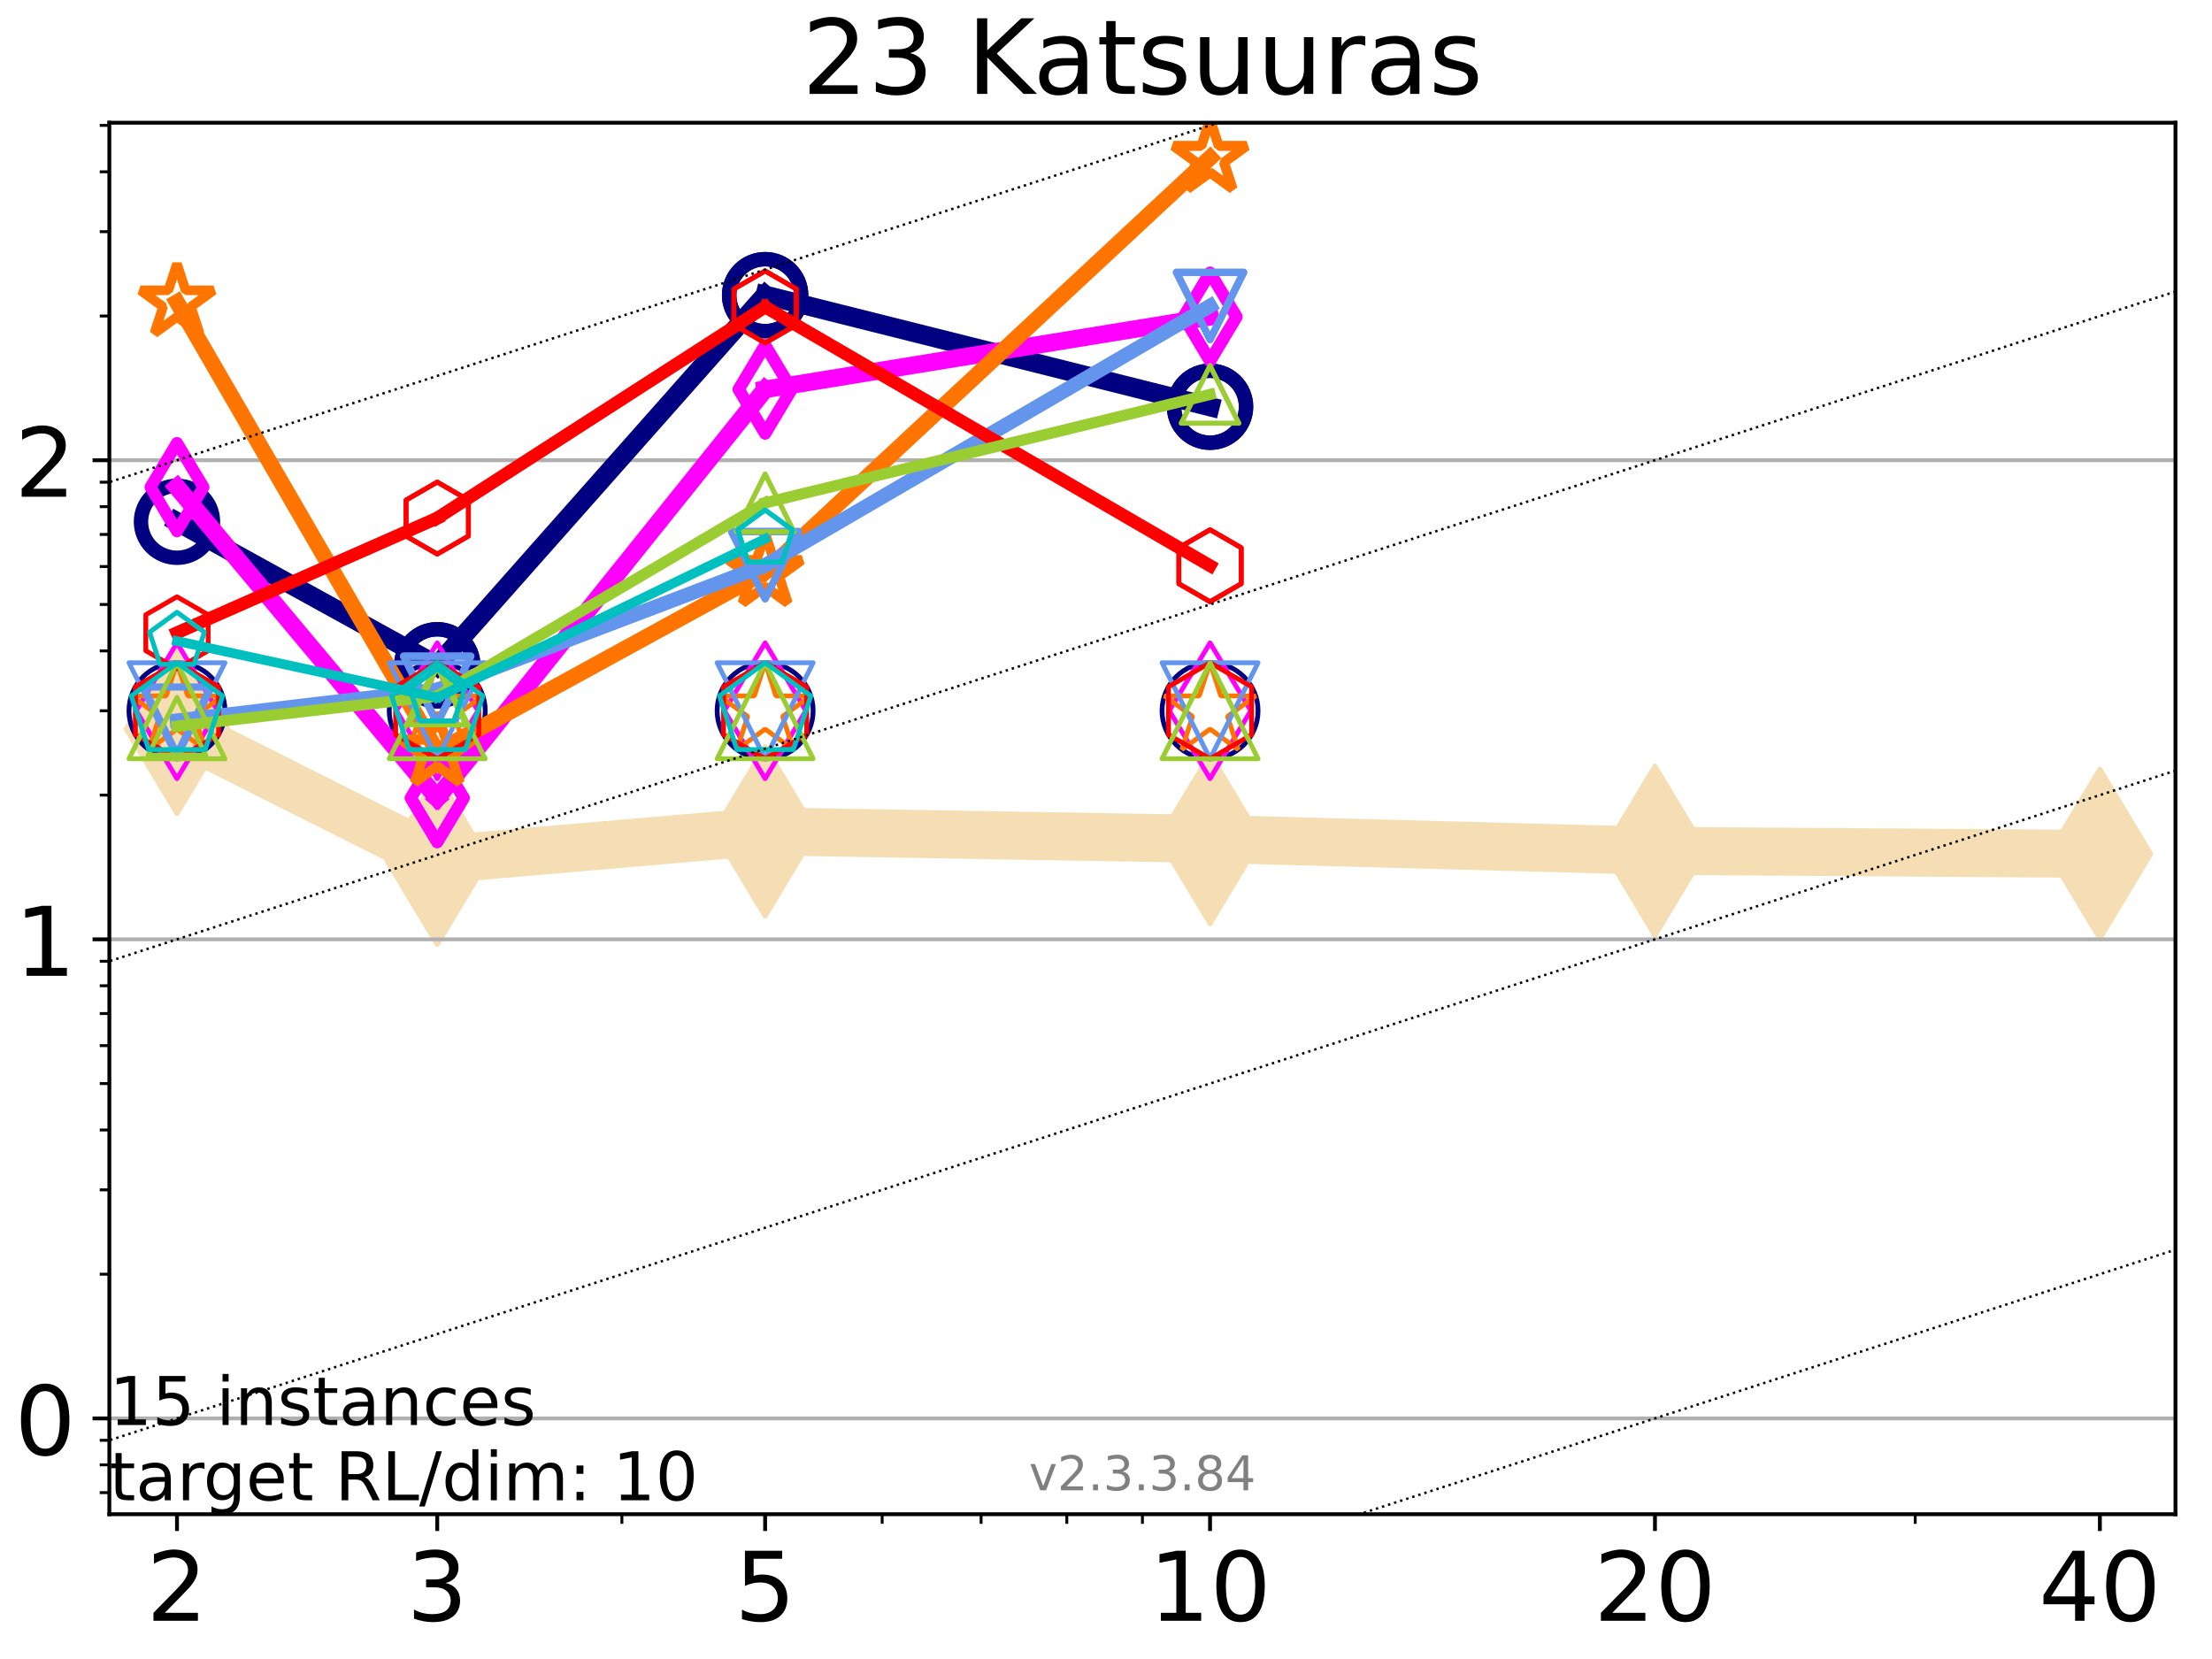<?xml version="1.0" encoding="utf-8" standalone="no"?>
<!DOCTYPE svg PUBLIC "-//W3C//DTD SVG 1.1//EN"
  "http://www.w3.org/Graphics/SVG/1.1/DTD/svg11.dtd">
<!-- Created with matplotlib (https://matplotlib.org/) -->
<svg height="345.6pt" version="1.1" viewBox="0 0 460.8 345.6" width="460.8pt" xmlns="http://www.w3.org/2000/svg" xmlns:xlink="http://www.w3.org/1999/xlink">
 <defs>
  <style type="text/css">*{stroke-linecap:butt;stroke-linejoin:round;}</style>
 </defs>
 <g id="figure_1">
  <g id="patch_1">
   <path d="M 0 345.6 
L 460.8 345.6 
L 460.8 0 
L 0 0 
z
" style="fill:#ffffff;"/>
  </g>
  <g id="axes_1">
   <g id="patch_2">
    <path d="M 22.78 315.44 
L 453.192 315.44 
L 453.192 25.56 
L 22.78 25.56 
z
" style="fill:#ffffff;"/>
   </g>
   <g id="line2d_1">
    <path clip-path="url(#pedaafee27c)" d="M 36.868 151.834 
L 91.085 179.079 
L 159.39 173.193 
L 252.074 174.77 
L 344.758 177.247 
L 437.443 177.889 
" style="fill:none;stroke:#f5deb3;stroke-linecap:square;stroke-width:10;"/>
    <defs>
     <path d="M -0 17.678 
L 10.607 0 
L 0 -17.678 
L -10.607 -0 
z
" id="m8cc9ca033f" style="stroke:#f5deb3;stroke-linejoin:miter;"/>
    </defs>
    <g clip-path="url(#pedaafee27c)">
     <use style="fill:#f5deb3;stroke:#f5deb3;stroke-linejoin:miter;" x="36.868" xlink:href="#m8cc9ca033f" y="151.834"/>
     <use style="fill:#f5deb3;stroke:#f5deb3;stroke-linejoin:miter;" x="91.085" xlink:href="#m8cc9ca033f" y="179.079"/>
     <use style="fill:#f5deb3;stroke:#f5deb3;stroke-linejoin:miter;" x="159.39" xlink:href="#m8cc9ca033f" y="173.193"/>
     <use style="fill:#f5deb3;stroke:#f5deb3;stroke-linejoin:miter;" x="252.074" xlink:href="#m8cc9ca033f" y="174.77"/>
     <use style="fill:#f5deb3;stroke:#f5deb3;stroke-linejoin:miter;" x="344.758" xlink:href="#m8cc9ca033f" y="177.247"/>
     <use style="fill:#f5deb3;stroke:#f5deb3;stroke-linejoin:miter;" x="437.443" xlink:href="#m8cc9ca033f" y="177.889"/>
    </g>
   </g>
   <g id="matplotlib.axis_1">
    <g id="xtick_1">
     <g id="line2d_2">
      <defs>
       <path d="M 0 0 
L 0 3.5 
" id="mff34b27267" style="stroke:#000000;stroke-width:0.8;"/>
      </defs>
      <g>
       <use style="stroke:#000000;stroke-width:0.8;" x="36.868" xlink:href="#mff34b27267" y="315.44"/>
      </g>
     </g>
     <g id="text_1">
      <!-- 2 -->
      <g transform="translate(30.506 337.637)scale(0.2 -0.2)">
       <defs>
        <path d="M 19.188 8.297 
L 53.609 8.297 
L 53.609 0 
L 7.328 0 
L 7.328 8.297 
Q 12.938 14.109 22.625 23.891 
Q 32.328 33.688 34.812 36.531 
Q 39.547 41.844 41.422 45.531 
Q 43.312 49.219 43.312 52.781 
Q 43.312 58.594 39.234 62.25 
Q 35.156 65.922 28.609 65.922 
Q 23.969 65.922 18.812 64.312 
Q 13.672 62.703 7.812 59.422 
L 7.812 69.391 
Q 13.766 71.781 18.938 73 
Q 24.125 74.219 28.422 74.219 
Q 39.75 74.219 46.484 68.547 
Q 53.219 62.891 53.219 53.422 
Q 53.219 48.922 51.531 44.891 
Q 49.859 40.875 45.406 35.406 
Q 44.188 33.984 37.641 27.219 
Q 31.109 20.453 19.188 8.297 
z
" id="DejaVuSans-50"/>
       </defs>
       <use xlink:href="#DejaVuSans-50"/>
      </g>
     </g>
    </g>
    <g id="xtick_2">
     <g id="line2d_3">
      <g>
       <use style="stroke:#000000;stroke-width:0.8;" x="91.085" xlink:href="#mff34b27267" y="315.44"/>
      </g>
     </g>
     <g id="text_2">
      <!-- 3 -->
      <g transform="translate(84.723 337.637)scale(0.2 -0.2)">
       <defs>
        <path d="M 40.578 39.312 
Q 47.656 37.797 51.625 33 
Q 55.609 28.219 55.609 21.188 
Q 55.609 10.406 48.188 4.484 
Q 40.766 -1.422 27.094 -1.422 
Q 22.516 -1.422 17.656 -0.516 
Q 12.797 0.391 7.625 2.203 
L 7.625 11.719 
Q 11.719 9.328 16.594 8.109 
Q 21.484 6.891 26.812 6.891 
Q 36.078 6.891 40.938 10.547 
Q 45.797 14.203 45.797 21.188 
Q 45.797 27.641 41.281 31.266 
Q 36.766 34.906 28.719 34.906 
L 20.219 34.906 
L 20.219 43.016 
L 29.109 43.016 
Q 36.375 43.016 40.234 45.922 
Q 44.094 48.828 44.094 54.297 
Q 44.094 59.906 40.109 62.906 
Q 36.141 65.922 28.719 65.922 
Q 24.656 65.922 20.016 65.031 
Q 15.375 64.156 9.812 62.312 
L 9.812 71.094 
Q 15.438 72.656 20.344 73.438 
Q 25.25 74.219 29.594 74.219 
Q 40.828 74.219 47.359 69.109 
Q 53.906 64.016 53.906 55.328 
Q 53.906 49.266 50.438 45.094 
Q 46.969 40.922 40.578 39.312 
z
" id="DejaVuSans-51"/>
       </defs>
       <use xlink:href="#DejaVuSans-51"/>
      </g>
     </g>
    </g>
    <g id="xtick_3">
     <g id="line2d_4">
      <g>
       <use style="stroke:#000000;stroke-width:0.8;" x="159.39" xlink:href="#mff34b27267" y="315.44"/>
      </g>
     </g>
     <g id="text_3">
      <!-- 5 -->
      <g transform="translate(153.028 337.637)scale(0.2 -0.2)">
       <defs>
        <path d="M 10.797 72.906 
L 49.516 72.906 
L 49.516 64.594 
L 19.828 64.594 
L 19.828 46.734 
Q 21.969 47.469 24.109 47.828 
Q 26.266 48.188 28.422 48.188 
Q 40.625 48.188 47.75 41.5 
Q 54.891 34.812 54.891 23.391 
Q 54.891 11.625 47.562 5.094 
Q 40.234 -1.422 26.906 -1.422 
Q 22.312 -1.422 17.547 -0.641 
Q 12.797 0.141 7.719 1.703 
L 7.719 11.625 
Q 12.109 9.234 16.797 8.062 
Q 21.484 6.891 26.703 6.891 
Q 35.156 6.891 40.078 11.328 
Q 45.016 15.766 45.016 23.391 
Q 45.016 31 40.078 35.438 
Q 35.156 39.891 26.703 39.891 
Q 22.75 39.891 18.812 39.016 
Q 14.891 38.141 10.797 36.281 
z
" id="DejaVuSans-53"/>
       </defs>
       <use xlink:href="#DejaVuSans-53"/>
      </g>
     </g>
    </g>
    <g id="xtick_4">
     <g id="line2d_5">
      <g>
       <use style="stroke:#000000;stroke-width:0.8;" x="252.074" xlink:href="#mff34b27267" y="315.44"/>
      </g>
     </g>
     <g id="text_4">
      <!-- 10 -->
      <g transform="translate(239.349 337.637)scale(0.2 -0.2)">
       <defs>
        <path d="M 12.406 8.297 
L 28.516 8.297 
L 28.516 63.922 
L 10.984 60.406 
L 10.984 69.391 
L 28.422 72.906 
L 38.281 72.906 
L 38.281 8.297 
L 54.391 8.297 
L 54.391 0 
L 12.406 0 
z
" id="DejaVuSans-49"/>
        <path d="M 31.781 66.406 
Q 24.172 66.406 20.328 58.906 
Q 16.5 51.422 16.5 36.375 
Q 16.5 21.391 20.328 13.891 
Q 24.172 6.391 31.781 6.391 
Q 39.453 6.391 43.281 13.891 
Q 47.125 21.391 47.125 36.375 
Q 47.125 51.422 43.281 58.906 
Q 39.453 66.406 31.781 66.406 
z
M 31.781 74.219 
Q 44.047 74.219 50.516 64.516 
Q 56.984 54.828 56.984 36.375 
Q 56.984 17.969 50.516 8.266 
Q 44.047 -1.422 31.781 -1.422 
Q 19.531 -1.422 13.062 8.266 
Q 6.594 17.969 6.594 36.375 
Q 6.594 54.828 13.062 64.516 
Q 19.531 74.219 31.781 74.219 
z
" id="DejaVuSans-48"/>
       </defs>
       <use xlink:href="#DejaVuSans-49"/>
       <use x="63.623" xlink:href="#DejaVuSans-48"/>
      </g>
     </g>
    </g>
    <g id="xtick_5">
     <g id="line2d_6">
      <g>
       <use style="stroke:#000000;stroke-width:0.8;" x="344.758" xlink:href="#mff34b27267" y="315.44"/>
      </g>
     </g>
     <g id="text_5">
      <!-- 20 -->
      <g transform="translate(332.033 337.637)scale(0.2 -0.2)">
       <use xlink:href="#DejaVuSans-50"/>
       <use x="63.623" xlink:href="#DejaVuSans-48"/>
      </g>
     </g>
    </g>
    <g id="xtick_6">
     <g id="line2d_7">
      <g>
       <use style="stroke:#000000;stroke-width:0.8;" x="437.443" xlink:href="#mff34b27267" y="315.44"/>
      </g>
     </g>
     <g id="text_6">
      <!-- 40 -->
      <g transform="translate(424.718 337.637)scale(0.2 -0.2)">
       <defs>
        <path d="M 37.797 64.312 
L 12.891 25.391 
L 37.797 25.391 
z
M 35.203 72.906 
L 47.609 72.906 
L 47.609 25.391 
L 58.016 25.391 
L 58.016 17.188 
L 47.609 17.188 
L 47.609 0 
L 37.797 0 
L 37.797 17.188 
L 4.891 17.188 
L 4.891 26.703 
z
" id="DejaVuSans-52"/>
       </defs>
       <use xlink:href="#DejaVuSans-52"/>
       <use x="63.623" xlink:href="#DejaVuSans-48"/>
      </g>
     </g>
    </g>
    <g id="xtick_7">
     <g id="line2d_8">
      <defs>
       <path d="M 0 0 
L 0 2 
" id="m152aab1a5e" style="stroke:#000000;stroke-width:0.6;"/>
      </defs>
      <g>
       <use style="stroke:#000000;stroke-width:0.6;" x="129.552" xlink:href="#m152aab1a5e" y="315.44"/>
      </g>
     </g>
    </g>
    <g id="xtick_8">
     <g id="line2d_9">
      <g>
       <use style="stroke:#000000;stroke-width:0.6;" x="183.769" xlink:href="#m152aab1a5e" y="315.44"/>
      </g>
     </g>
    </g>
    <g id="xtick_9">
     <g id="line2d_10">
      <g>
       <use style="stroke:#000000;stroke-width:0.6;" x="204.381" xlink:href="#m152aab1a5e" y="315.44"/>
      </g>
     </g>
    </g>
    <g id="xtick_10">
     <g id="line2d_11">
      <g>
       <use style="stroke:#000000;stroke-width:0.6;" x="222.237" xlink:href="#m152aab1a5e" y="315.44"/>
      </g>
     </g>
    </g>
    <g id="xtick_11">
     <g id="line2d_12">
      <g>
       <use style="stroke:#000000;stroke-width:0.6;" x="237.986" xlink:href="#m152aab1a5e" y="315.44"/>
      </g>
     </g>
    </g>
    <g id="xtick_12">
     <g id="line2d_13">
      <g>
       <use style="stroke:#000000;stroke-width:0.6;" x="398.975" xlink:href="#m152aab1a5e" y="315.44"/>
      </g>
     </g>
    </g>
   </g>
   <g id="matplotlib.axis_2">
    <g id="ytick_1">
     <g id="line2d_14">
      <path clip-path="url(#pedaafee27c)" d="M 22.78 295.48 
L 453.192 295.48 
" style="fill:none;stroke:#b0b0b0;stroke-linecap:square;stroke-width:0.8;"/>
     </g>
     <g id="line2d_15">
      <defs>
       <path d="M 0 0 
L -3.5 0 
" id="m11731eae67" style="stroke:#000000;stroke-width:0.8;"/>
      </defs>
      <g>
       <use style="stroke:#000000;stroke-width:0.8;" x="22.78" xlink:href="#m11731eae67" y="295.48"/>
      </g>
     </g>
     <g id="text_7">
      <!-- 0 -->
      <g transform="translate(3.055 303.078)scale(0.2 -0.2)">
       <use xlink:href="#DejaVuSans-48"/>
      </g>
     </g>
    </g>
    <g id="ytick_2">
     <g id="line2d_16">
      <path clip-path="url(#pedaafee27c)" d="M 22.78 195.679 
L 453.192 195.679 
" style="fill:none;stroke:#b0b0b0;stroke-linecap:square;stroke-width:0.8;"/>
     </g>
     <g id="line2d_17">
      <g>
       <use style="stroke:#000000;stroke-width:0.8;" x="22.78" xlink:href="#m11731eae67" y="195.679"/>
      </g>
     </g>
     <g id="text_8">
      <!-- 1 -->
      <g transform="translate(3.055 203.278)scale(0.2 -0.2)">
       <use xlink:href="#DejaVuSans-49"/>
      </g>
     </g>
    </g>
    <g id="ytick_3">
     <g id="line2d_18">
      <path clip-path="url(#pedaafee27c)" d="M 22.78 95.879 
L 453.192 95.879 
" style="fill:none;stroke:#b0b0b0;stroke-linecap:square;stroke-width:0.8;"/>
     </g>
     <g id="line2d_19">
      <g>
       <use style="stroke:#000000;stroke-width:0.8;" x="22.78" xlink:href="#m11731eae67" y="95.879"/>
      </g>
     </g>
     <g id="text_9">
      <!-- 2 -->
      <g transform="translate(3.055 103.477)scale(0.2 -0.2)">
       <use xlink:href="#DejaVuSans-50"/>
      </g>
     </g>
    </g>
    <g id="ytick_4">
     <g id="line2d_20">
      <defs>
       <path d="M 0 0 
L -2 0 
" id="m9e5a1b569a" style="stroke:#000000;stroke-width:0.6;"/>
      </defs>
      <g>
       <use style="stroke:#000000;stroke-width:0.6;" x="22.78" xlink:href="#m9e5a1b569a" y="310.939"/>
      </g>
     </g>
    </g>
    <g id="ytick_5">
     <g id="line2d_21">
      <g>
       <use style="stroke:#000000;stroke-width:0.6;" x="22.78" xlink:href="#m9e5a1b569a" y="305.152"/>
      </g>
     </g>
    </g>
    <g id="ytick_6">
     <g id="line2d_22">
      <g>
       <use style="stroke:#000000;stroke-width:0.6;" x="22.78" xlink:href="#m9e5a1b569a" y="300.047"/>
      </g>
     </g>
    </g>
    <g id="ytick_7">
     <g id="line2d_23">
      <g>
       <use style="stroke:#000000;stroke-width:0.6;" x="22.78" xlink:href="#m9e5a1b569a" y="265.437"/>
      </g>
     </g>
    </g>
    <g id="ytick_8">
     <g id="line2d_24">
      <g>
       <use style="stroke:#000000;stroke-width:0.6;" x="22.78" xlink:href="#m9e5a1b569a" y="247.863"/>
      </g>
     </g>
    </g>
    <g id="ytick_9">
     <g id="line2d_25">
      <g>
       <use style="stroke:#000000;stroke-width:0.6;" x="22.78" xlink:href="#m9e5a1b569a" y="235.394"/>
      </g>
     </g>
    </g>
    <g id="ytick_10">
     <g id="line2d_26">
      <g>
       <use style="stroke:#000000;stroke-width:0.6;" x="22.78" xlink:href="#m9e5a1b569a" y="225.722"/>
      </g>
     </g>
    </g>
    <g id="ytick_11">
     <g id="line2d_27">
      <g>
       <use style="stroke:#000000;stroke-width:0.6;" x="22.78" xlink:href="#m9e5a1b569a" y="217.82"/>
      </g>
     </g>
    </g>
    <g id="ytick_12">
     <g id="line2d_28">
      <g>
       <use style="stroke:#000000;stroke-width:0.6;" x="22.78" xlink:href="#m9e5a1b569a" y="211.139"/>
      </g>
     </g>
    </g>
    <g id="ytick_13">
     <g id="line2d_29">
      <g>
       <use style="stroke:#000000;stroke-width:0.6;" x="22.78" xlink:href="#m9e5a1b569a" y="205.351"/>
      </g>
     </g>
    </g>
    <g id="ytick_14">
     <g id="line2d_30">
      <g>
       <use style="stroke:#000000;stroke-width:0.6;" x="22.78" xlink:href="#m9e5a1b569a" y="200.246"/>
      </g>
     </g>
    </g>
    <g id="ytick_15">
     <g id="line2d_31">
      <g>
       <use style="stroke:#000000;stroke-width:0.6;" x="22.78" xlink:href="#m9e5a1b569a" y="165.636"/>
      </g>
     </g>
    </g>
    <g id="ytick_16">
     <g id="line2d_32">
      <g>
       <use style="stroke:#000000;stroke-width:0.6;" x="22.78" xlink:href="#m9e5a1b569a" y="148.062"/>
      </g>
     </g>
    </g>
    <g id="ytick_17">
     <g id="line2d_33">
      <g>
       <use style="stroke:#000000;stroke-width:0.6;" x="22.78" xlink:href="#m9e5a1b569a" y="135.593"/>
      </g>
     </g>
    </g>
    <g id="ytick_18">
     <g id="line2d_34">
      <g>
       <use style="stroke:#000000;stroke-width:0.6;" x="22.78" xlink:href="#m9e5a1b569a" y="125.922"/>
      </g>
     </g>
    </g>
    <g id="ytick_19">
     <g id="line2d_35">
      <g>
       <use style="stroke:#000000;stroke-width:0.6;" x="22.78" xlink:href="#m9e5a1b569a" y="118.019"/>
      </g>
     </g>
    </g>
    <g id="ytick_20">
     <g id="line2d_36">
      <g>
       <use style="stroke:#000000;stroke-width:0.6;" x="22.78" xlink:href="#m9e5a1b569a" y="111.338"/>
      </g>
     </g>
    </g>
    <g id="ytick_21">
     <g id="line2d_37">
      <g>
       <use style="stroke:#000000;stroke-width:0.6;" x="22.78" xlink:href="#m9e5a1b569a" y="105.55"/>
      </g>
     </g>
    </g>
    <g id="ytick_22">
     <g id="line2d_38">
      <g>
       <use style="stroke:#000000;stroke-width:0.6;" x="22.78" xlink:href="#m9e5a1b569a" y="100.445"/>
      </g>
     </g>
    </g>
    <g id="ytick_23">
     <g id="line2d_39">
      <g>
       <use style="stroke:#000000;stroke-width:0.6;" x="22.78" xlink:href="#m9e5a1b569a" y="65.836"/>
      </g>
     </g>
    </g>
    <g id="ytick_24">
     <g id="line2d_40">
      <g>
       <use style="stroke:#000000;stroke-width:0.6;" x="22.78" xlink:href="#m9e5a1b569a" y="48.262"/>
      </g>
     </g>
    </g>
    <g id="ytick_25">
     <g id="line2d_41">
      <g>
       <use style="stroke:#000000;stroke-width:0.6;" x="22.78" xlink:href="#m9e5a1b569a" y="35.793"/>
      </g>
     </g>
    </g>
    <g id="ytick_26">
     <g id="line2d_42">
      <g>
       <use style="stroke:#000000;stroke-width:0.6;" x="22.78" xlink:href="#m9e5a1b569a" y="26.121"/>
      </g>
     </g>
    </g>
   </g>
   <g id="line2d_43">
    <path clip-path="url(#pedaafee27c)" d="M 36.868 108.696 
L 91.085 138.584 
" style="fill:none;stroke:#000080;stroke-linecap:square;stroke-width:4;"/>
    <defs>
     <path d="M 0 7.5 
C 1.989 7.5 3.897 6.71 5.303 5.303 
C 6.71 3.897 7.5 1.989 7.5 0 
C 7.5 -1.989 6.71 -3.897 5.303 -5.303 
C 3.897 -6.71 1.989 -7.5 0 -7.5 
C -1.989 -7.5 -3.897 -6.71 -5.303 -5.303 
C -6.71 -3.897 -7.5 -1.989 -7.5 0 
C -7.5 1.989 -6.71 3.897 -5.303 5.303 
C -3.897 6.71 -1.989 7.5 0 7.5 
z
" id="m09b353a750" style="stroke:#000080;stroke-width:3;"/>
    </defs>
    <g clip-path="url(#pedaafee27c)">
     <use style="fill-opacity:0;stroke:#000080;stroke-width:3;" x="36.868" xlink:href="#m09b353a750" y="108.696"/>
     <use style="fill-opacity:0;stroke:#000080;stroke-width:3;" x="91.085" xlink:href="#m09b353a750" y="138.584"/>
    </g>
   </g>
   <g id="line2d_44">
    <path clip-path="url(#pedaafee27c)" d="M 91.085 138.584 
L 159.39 61.489 
" style="fill:none;stroke:#000080;stroke-linecap:square;stroke-width:4;"/>
    <g clip-path="url(#pedaafee27c)">
     <use style="fill-opacity:0;stroke:#000080;stroke-width:3;" x="91.085" xlink:href="#m09b353a750" y="138.584"/>
     <use style="fill-opacity:0;stroke:#000080;stroke-width:3;" x="159.39" xlink:href="#m09b353a750" y="61.489"/>
    </g>
   </g>
   <g id="line2d_45">
    <path clip-path="url(#pedaafee27c)" d="M 159.39 61.489 
L 252.074 84.73 
" style="fill:none;stroke:#000080;stroke-linecap:square;stroke-width:4;"/>
    <g clip-path="url(#pedaafee27c)">
     <use style="fill-opacity:0;stroke:#000080;stroke-width:3;" x="159.39" xlink:href="#m09b353a750" y="61.489"/>
     <use style="fill-opacity:0;stroke:#000080;stroke-width:3;" x="252.074" xlink:href="#m09b353a750" y="84.73"/>
    </g>
   </g>
   <g id="line2d_46">
    <path clip-path="url(#pedaafee27c)" d="M 252.074 84.73 
" style="fill:none;stroke:#000080;stroke-linecap:square;stroke-width:4;"/>
    <g clip-path="url(#pedaafee27c)">
     <use style="fill-opacity:0;stroke:#000080;stroke-width:3;" x="252.074" xlink:href="#m09b353a750" y="84.73"/>
    </g>
   </g>
   <g id="line2d_47"/>
   <g id="line2d_48">
    <defs>
     <path d="M 0 10 
C 2.652 10 5.196 8.946 7.071 7.071 
C 8.946 5.196 10 2.652 10 0 
C 10 -2.652 8.946 -5.196 7.071 -7.071 
C 5.196 -8.946 2.652 -10 0 -10 
C -2.652 -10 -5.196 -8.946 -7.071 -7.071 
C -8.946 -5.196 -10 -2.652 -10 0 
C -10 2.652 -8.946 5.196 -7.071 7.071 
C -5.196 8.946 -2.652 10 0 10 
z
" id="mdc4824e12b" style="stroke:#000080;"/>
    </defs>
    <g clip-path="url(#pedaafee27c)">
     <use style="fill-opacity:0;stroke:#000080;" x="36.868" xlink:href="#mdc4824e12b" y="148.062"/>
     <use style="fill-opacity:0;stroke:#000080;" x="91.085" xlink:href="#mdc4824e12b" y="148.062"/>
     <use style="fill-opacity:0;stroke:#000080;" x="159.39" xlink:href="#mdc4824e12b" y="148.062"/>
     <use style="fill-opacity:0;stroke:#000080;" x="252.074" xlink:href="#mdc4824e12b" y="148.062"/>
    </g>
   </g>
   <g id="line2d_49">
    <path clip-path="url(#pedaafee27c)" d="M 36.868 101.481 
L 91.085 166.243 
" style="fill:none;stroke:#ff00ff;stroke-linecap:square;stroke-width:3.667;"/>
    <defs>
     <path d="M -0 9.192 
L 5.515 0 
L 0 -9.192 
L -5.515 -0 
z
" id="m7185e334eb" style="stroke:#ff00ff;stroke-linejoin:miter;stroke-width:2.5;"/>
    </defs>
    <g clip-path="url(#pedaafee27c)">
     <use style="fill-opacity:0;stroke:#ff00ff;stroke-linejoin:miter;stroke-width:2.5;" x="36.868" xlink:href="#m7185e334eb" y="101.481"/>
     <use style="fill-opacity:0;stroke:#ff00ff;stroke-linejoin:miter;stroke-width:2.5;" x="91.085" xlink:href="#m7185e334eb" y="166.243"/>
    </g>
   </g>
   <g id="line2d_50">
    <path clip-path="url(#pedaafee27c)" d="M 91.085 166.243 
L 159.39 81.11 
" style="fill:none;stroke:#ff00ff;stroke-linecap:square;stroke-width:3.667;"/>
    <g clip-path="url(#pedaafee27c)">
     <use style="fill-opacity:0;stroke:#ff00ff;stroke-linejoin:miter;stroke-width:2.5;" x="91.085" xlink:href="#m7185e334eb" y="166.243"/>
     <use style="fill-opacity:0;stroke:#ff00ff;stroke-linejoin:miter;stroke-width:2.5;" x="159.39" xlink:href="#m7185e334eb" y="81.11"/>
    </g>
   </g>
   <g id="line2d_51">
    <path clip-path="url(#pedaafee27c)" d="M 159.39 81.11 
L 252.074 65.999 
" style="fill:none;stroke:#ff00ff;stroke-linecap:square;stroke-width:3.667;"/>
    <g clip-path="url(#pedaafee27c)">
     <use style="fill-opacity:0;stroke:#ff00ff;stroke-linejoin:miter;stroke-width:2.5;" x="159.39" xlink:href="#m7185e334eb" y="81.11"/>
     <use style="fill-opacity:0;stroke:#ff00ff;stroke-linejoin:miter;stroke-width:2.5;" x="252.074" xlink:href="#m7185e334eb" y="65.999"/>
    </g>
   </g>
   <g id="line2d_52">
    <path clip-path="url(#pedaafee27c)" d="M 252.074 65.999 
" style="fill:none;stroke:#ff00ff;stroke-linecap:square;stroke-width:3.667;"/>
    <g clip-path="url(#pedaafee27c)">
     <use style="fill-opacity:0;stroke:#ff00ff;stroke-linejoin:miter;stroke-width:2.5;" x="252.074" xlink:href="#m7185e334eb" y="65.999"/>
    </g>
   </g>
   <g id="line2d_53"/>
   <g id="line2d_54">
    <defs>
     <path d="M -0 14.142 
L 8.485 0 
L -0 -14.142 
L -8.485 -0 
z
" id="m2aa8ddba17" style="stroke:#ff00ff;stroke-linejoin:miter;"/>
    </defs>
    <g clip-path="url(#pedaafee27c)">
     <use style="fill-opacity:0;stroke:#ff00ff;stroke-linejoin:miter;" x="36.868" xlink:href="#m2aa8ddba17" y="148.062"/>
     <use style="fill-opacity:0;stroke:#ff00ff;stroke-linejoin:miter;" x="91.085" xlink:href="#m2aa8ddba17" y="148.062"/>
     <use style="fill-opacity:0;stroke:#ff00ff;stroke-linejoin:miter;" x="159.39" xlink:href="#m2aa8ddba17" y="148.062"/>
     <use style="fill-opacity:0;stroke:#ff00ff;stroke-linejoin:miter;" x="252.074" xlink:href="#m2aa8ddba17" y="148.062"/>
    </g>
   </g>
   <g id="line2d_55">
    <path clip-path="url(#pedaafee27c)" d="M 36.868 62.954 
L 91.085 156.546 
" style="fill:none;stroke:#ff7500;stroke-linecap:square;stroke-width:3.333;"/>
    <defs>
     <path d="M 0 -8 
L -1.796 -2.472 
L -7.608 -2.472 
L -2.906 0.944 
L -4.702 6.472 
L -0 3.056 
L 4.702 6.472 
L 2.906 0.944 
L 7.608 -2.472 
L 1.796 -2.472 
z
" id="mb8f1100b61" style="stroke:#ff7500;stroke-linejoin:bevel;stroke-width:2;"/>
    </defs>
    <g clip-path="url(#pedaafee27c)">
     <use style="fill-opacity:0;stroke:#ff7500;stroke-linejoin:bevel;stroke-width:2;" x="36.868" xlink:href="#mb8f1100b61" y="62.954"/>
     <use style="fill-opacity:0;stroke:#ff7500;stroke-linejoin:bevel;stroke-width:2;" x="91.085" xlink:href="#mb8f1100b61" y="156.546"/>
    </g>
   </g>
   <g id="line2d_56">
    <path clip-path="url(#pedaafee27c)" d="M 91.085 156.546 
L 159.39 119.141 
" style="fill:none;stroke:#ff7500;stroke-linecap:square;stroke-width:3.333;"/>
    <g clip-path="url(#pedaafee27c)">
     <use style="fill-opacity:0;stroke:#ff7500;stroke-linejoin:bevel;stroke-width:2;" x="91.085" xlink:href="#mb8f1100b61" y="156.546"/>
     <use style="fill-opacity:0;stroke:#ff7500;stroke-linejoin:bevel;stroke-width:2;" x="159.39" xlink:href="#mb8f1100b61" y="119.141"/>
    </g>
   </g>
   <g id="line2d_57">
    <path clip-path="url(#pedaafee27c)" d="M 159.39 119.141 
L 252.074 32.87 
" style="fill:none;stroke:#ff7500;stroke-linecap:square;stroke-width:3.333;"/>
    <g clip-path="url(#pedaafee27c)">
     <use style="fill-opacity:0;stroke:#ff7500;stroke-linejoin:bevel;stroke-width:2;" x="159.39" xlink:href="#mb8f1100b61" y="119.141"/>
     <use style="fill-opacity:0;stroke:#ff7500;stroke-linejoin:bevel;stroke-width:2;" x="252.074" xlink:href="#mb8f1100b61" y="32.87"/>
    </g>
   </g>
   <g id="line2d_58">
    <path clip-path="url(#pedaafee27c)" d="M 252.074 32.87 
" style="fill:none;stroke:#ff7500;stroke-linecap:square;stroke-width:3.333;"/>
    <g clip-path="url(#pedaafee27c)">
     <use style="fill-opacity:0;stroke:#ff7500;stroke-linejoin:bevel;stroke-width:2;" x="252.074" xlink:href="#mb8f1100b61" y="32.87"/>
    </g>
   </g>
   <g id="line2d_59"/>
   <g id="line2d_60">
    <defs>
     <path d="M 0 -10 
L -2.245 -3.09 
L -9.511 -3.09 
L -3.633 1.18 
L -5.878 8.09 
L -0 3.82 
L 5.878 8.09 
L 3.633 1.18 
L 9.511 -3.09 
L 2.245 -3.09 
z
" id="m4a497d9d09" style="stroke:#ff7500;stroke-linejoin:bevel;"/>
    </defs>
    <g clip-path="url(#pedaafee27c)">
     <use style="fill-opacity:0;stroke:#ff7500;stroke-linejoin:bevel;" x="36.868" xlink:href="#m4a497d9d09" y="148.062"/>
     <use style="fill-opacity:0;stroke:#ff7500;stroke-linejoin:bevel;" x="91.085" xlink:href="#m4a497d9d09" y="148.062"/>
     <use style="fill-opacity:0;stroke:#ff7500;stroke-linejoin:bevel;" x="159.39" xlink:href="#m4a497d9d09" y="148.062"/>
     <use style="fill-opacity:0;stroke:#ff7500;stroke-linejoin:bevel;" x="252.074" xlink:href="#m4a497d9d09" y="148.062"/>
    </g>
   </g>
   <g id="line2d_61">
    <path clip-path="url(#pedaafee27c)" d="M 36.868 150.117 
L 91.085 143.689 
" style="fill:none;stroke:#6495ed;stroke-linecap:square;stroke-width:3;"/>
    <defs>
     <path d="M -0 7 
L 7 -7 
L -7 -7 
z
" id="m625b541b5c" style="stroke:#6495ed;stroke-linejoin:miter;stroke-width:1.5;"/>
    </defs>
    <g clip-path="url(#pedaafee27c)">
     <use style="fill-opacity:0;stroke:#6495ed;stroke-linejoin:miter;stroke-width:1.5;" x="36.868" xlink:href="#m625b541b5c" y="150.117"/>
     <use style="fill-opacity:0;stroke:#6495ed;stroke-linejoin:miter;stroke-width:1.5;" x="91.085" xlink:href="#m625b541b5c" y="143.689"/>
    </g>
   </g>
   <g id="line2d_62">
    <path clip-path="url(#pedaafee27c)" d="M 91.085 143.689 
L 159.39 117.731 
" style="fill:none;stroke:#6495ed;stroke-linecap:square;stroke-width:3;"/>
    <g clip-path="url(#pedaafee27c)">
     <use style="fill-opacity:0;stroke:#6495ed;stroke-linejoin:miter;stroke-width:1.5;" x="91.085" xlink:href="#m625b541b5c" y="143.689"/>
     <use style="fill-opacity:0;stroke:#6495ed;stroke-linejoin:miter;stroke-width:1.5;" x="159.39" xlink:href="#m625b541b5c" y="117.731"/>
    </g>
   </g>
   <g id="line2d_63">
    <path clip-path="url(#pedaafee27c)" d="M 159.39 117.731 
L 252.074 63.731 
" style="fill:none;stroke:#6495ed;stroke-linecap:square;stroke-width:3;"/>
    <g clip-path="url(#pedaafee27c)">
     <use style="fill-opacity:0;stroke:#6495ed;stroke-linejoin:miter;stroke-width:1.5;" x="159.39" xlink:href="#m625b541b5c" y="117.731"/>
     <use style="fill-opacity:0;stroke:#6495ed;stroke-linejoin:miter;stroke-width:1.5;" x="252.074" xlink:href="#m625b541b5c" y="63.731"/>
    </g>
   </g>
   <g id="line2d_64">
    <path clip-path="url(#pedaafee27c)" d="M 252.074 63.731 
" style="fill:none;stroke:#6495ed;stroke-linecap:square;stroke-width:3;"/>
    <g clip-path="url(#pedaafee27c)">
     <use style="fill-opacity:0;stroke:#6495ed;stroke-linejoin:miter;stroke-width:1.5;" x="252.074" xlink:href="#m625b541b5c" y="63.731"/>
    </g>
   </g>
   <g id="line2d_65"/>
   <g id="line2d_66">
    <defs>
     <path d="M -0 10 
L 10 -10 
L -10 -10 
z
" id="m12168bd2e1" style="stroke:#6495ed;stroke-linejoin:miter;"/>
    </defs>
    <g clip-path="url(#pedaafee27c)">
     <use style="fill-opacity:0;stroke:#6495ed;stroke-linejoin:miter;" x="36.868" xlink:href="#m12168bd2e1" y="148.062"/>
     <use style="fill-opacity:0;stroke:#6495ed;stroke-linejoin:miter;" x="91.085" xlink:href="#m12168bd2e1" y="148.062"/>
     <use style="fill-opacity:0;stroke:#6495ed;stroke-linejoin:miter;" x="159.39" xlink:href="#m12168bd2e1" y="148.062"/>
     <use style="fill-opacity:0;stroke:#6495ed;stroke-linejoin:miter;" x="252.074" xlink:href="#m12168bd2e1" y="148.062"/>
    </g>
   </g>
   <g id="line2d_67">
    <path clip-path="url(#pedaafee27c)" d="M 36.868 131.816 
L 91.085 107.926 
" style="fill:none;stroke:#ff0000;stroke-linecap:square;stroke-width:2.667;"/>
    <defs>
     <path d="M 0 -7.5 
L -6.495 -3.75 
L -6.495 3.75 
L -0 7.5 
L 6.495 3.75 
L 6.495 -3.75 
z
" id="m2c3b7efb82" style="stroke:#ff0000;stroke-linejoin:miter;"/>
    </defs>
    <g clip-path="url(#pedaafee27c)">
     <use style="fill-opacity:0;stroke:#ff0000;stroke-linejoin:miter;" x="36.868" xlink:href="#m2c3b7efb82" y="131.816"/>
     <use style="fill-opacity:0;stroke:#ff0000;stroke-linejoin:miter;" x="91.085" xlink:href="#m2c3b7efb82" y="107.926"/>
    </g>
   </g>
   <g id="line2d_68">
    <path clip-path="url(#pedaafee27c)" d="M 91.085 107.926 
L 159.39 63.949 
" style="fill:none;stroke:#ff0000;stroke-linecap:square;stroke-width:2.667;"/>
    <g clip-path="url(#pedaafee27c)">
     <use style="fill-opacity:0;stroke:#ff0000;stroke-linejoin:miter;" x="91.085" xlink:href="#m2c3b7efb82" y="107.926"/>
     <use style="fill-opacity:0;stroke:#ff0000;stroke-linejoin:miter;" x="159.39" xlink:href="#m2c3b7efb82" y="63.949"/>
    </g>
   </g>
   <g id="line2d_69">
    <path clip-path="url(#pedaafee27c)" d="M 159.39 63.949 
L 252.074 117.851 
" style="fill:none;stroke:#ff0000;stroke-linecap:square;stroke-width:2.667;"/>
    <g clip-path="url(#pedaafee27c)">
     <use style="fill-opacity:0;stroke:#ff0000;stroke-linejoin:miter;" x="159.39" xlink:href="#m2c3b7efb82" y="63.949"/>
     <use style="fill-opacity:0;stroke:#ff0000;stroke-linejoin:miter;" x="252.074" xlink:href="#m2c3b7efb82" y="117.851"/>
    </g>
   </g>
   <g id="line2d_70">
    <path clip-path="url(#pedaafee27c)" d="M 252.074 117.851 
" style="fill:none;stroke:#ff0000;stroke-linecap:square;stroke-width:2.667;"/>
    <g clip-path="url(#pedaafee27c)">
     <use style="fill-opacity:0;stroke:#ff0000;stroke-linejoin:miter;" x="252.074" xlink:href="#m2c3b7efb82" y="117.851"/>
    </g>
   </g>
   <g id="line2d_71"/>
   <g id="line2d_72">
    <defs>
     <path d="M 0 -10 
L -8.66 -5 
L -8.66 5 
L -0 10 
L 8.66 5 
L 8.66 -5 
z
" id="m5edf1bb02f" style="stroke:#ff0000;stroke-linejoin:miter;"/>
    </defs>
    <g clip-path="url(#pedaafee27c)">
     <use style="fill-opacity:0;stroke:#ff0000;stroke-linejoin:miter;" x="36.868" xlink:href="#m5edf1bb02f" y="148.062"/>
     <use style="fill-opacity:0;stroke:#ff0000;stroke-linejoin:miter;" x="91.085" xlink:href="#m5edf1bb02f" y="148.062"/>
     <use style="fill-opacity:0;stroke:#ff0000;stroke-linejoin:miter;" x="159.39" xlink:href="#m5edf1bb02f" y="148.062"/>
     <use style="fill-opacity:0;stroke:#ff0000;stroke-linejoin:miter;" x="252.074" xlink:href="#m5edf1bb02f" y="148.062"/>
    </g>
   </g>
   <g id="line2d_73">
    <path clip-path="url(#pedaafee27c)" d="M 36.868 151.286 
L 91.085 145.015 
" style="fill:none;stroke:#9acd32;stroke-linecap:square;stroke-width:2.333;"/>
    <defs>
     <path d="M 0 -6 
L -6 6 
L 6 6 
z
" id="m739f314cc7" style="stroke:#9acd32;stroke-linejoin:miter;"/>
    </defs>
    <g clip-path="url(#pedaafee27c)">
     <use style="fill-opacity:0;stroke:#9acd32;stroke-linejoin:miter;" x="36.868" xlink:href="#m739f314cc7" y="151.286"/>
     <use style="fill-opacity:0;stroke:#9acd32;stroke-linejoin:miter;" x="91.085" xlink:href="#m739f314cc7" y="145.015"/>
    </g>
   </g>
   <g id="line2d_74">
    <path clip-path="url(#pedaafee27c)" d="M 91.085 145.015 
L 159.39 104.756 
" style="fill:none;stroke:#9acd32;stroke-linecap:square;stroke-width:2.333;"/>
    <g clip-path="url(#pedaafee27c)">
     <use style="fill-opacity:0;stroke:#9acd32;stroke-linejoin:miter;" x="91.085" xlink:href="#m739f314cc7" y="145.015"/>
     <use style="fill-opacity:0;stroke:#9acd32;stroke-linejoin:miter;" x="159.39" xlink:href="#m739f314cc7" y="104.756"/>
    </g>
   </g>
   <g id="line2d_75">
    <path clip-path="url(#pedaafee27c)" d="M 159.39 104.756 
L 252.074 82.171 
" style="fill:none;stroke:#9acd32;stroke-linecap:square;stroke-width:2.333;"/>
    <g clip-path="url(#pedaafee27c)">
     <use style="fill-opacity:0;stroke:#9acd32;stroke-linejoin:miter;" x="159.39" xlink:href="#m739f314cc7" y="104.756"/>
     <use style="fill-opacity:0;stroke:#9acd32;stroke-linejoin:miter;" x="252.074" xlink:href="#m739f314cc7" y="82.171"/>
    </g>
   </g>
   <g id="line2d_76">
    <path clip-path="url(#pedaafee27c)" d="M 252.074 82.171 
" style="fill:none;stroke:#9acd32;stroke-linecap:square;stroke-width:2.333;"/>
    <g clip-path="url(#pedaafee27c)">
     <use style="fill-opacity:0;stroke:#9acd32;stroke-linejoin:miter;" x="252.074" xlink:href="#m739f314cc7" y="82.171"/>
    </g>
   </g>
   <g id="line2d_77"/>
   <g id="line2d_78">
    <defs>
     <path d="M 0 -10 
L -10 10 
L 10 10 
z
" id="m60696737d6" style="stroke:#9acd32;stroke-linejoin:miter;"/>
    </defs>
    <g clip-path="url(#pedaafee27c)">
     <use style="fill-opacity:0;stroke:#9acd32;stroke-linejoin:miter;" x="36.868" xlink:href="#m60696737d6" y="148.062"/>
     <use style="fill-opacity:0;stroke:#9acd32;stroke-linejoin:miter;" x="91.085" xlink:href="#m60696737d6" y="148.062"/>
     <use style="fill-opacity:0;stroke:#9acd32;stroke-linejoin:miter;" x="159.39" xlink:href="#m60696737d6" y="148.062"/>
     <use style="fill-opacity:0;stroke:#9acd32;stroke-linejoin:miter;" x="252.074" xlink:href="#m60696737d6" y="148.062"/>
    </g>
   </g>
   <g id="line2d_79">
    <path clip-path="url(#pedaafee27c)" d="M 36.868 133.543 
L 91.085 145.315 
" style="fill:none;stroke:#00bfbf;stroke-linecap:square;stroke-width:2;"/>
    <defs>
     <path d="M 0 -6 
L -5.706 -1.854 
L -3.527 4.854 
L 3.527 4.854 
L 5.706 -1.854 
z
" id="m29dd39a6b5" style="stroke:#00bfbf;stroke-linejoin:miter;"/>
    </defs>
    <g clip-path="url(#pedaafee27c)">
     <use style="fill-opacity:0;stroke:#00bfbf;stroke-linejoin:miter;" x="36.868" xlink:href="#m29dd39a6b5" y="133.543"/>
     <use style="fill-opacity:0;stroke:#00bfbf;stroke-linejoin:miter;" x="91.085" xlink:href="#m29dd39a6b5" y="145.315"/>
    </g>
   </g>
   <g id="line2d_80">
    <path clip-path="url(#pedaafee27c)" d="M 91.085 145.315 
L 159.39 112.239 
" style="fill:none;stroke:#00bfbf;stroke-linecap:square;stroke-width:2;"/>
    <g clip-path="url(#pedaafee27c)">
     <use style="fill-opacity:0;stroke:#00bfbf;stroke-linejoin:miter;" x="91.085" xlink:href="#m29dd39a6b5" y="145.315"/>
     <use style="fill-opacity:0;stroke:#00bfbf;stroke-linejoin:miter;" x="159.39" xlink:href="#m29dd39a6b5" y="112.239"/>
    </g>
   </g>
   <g id="line2d_81">
    <path clip-path="url(#pedaafee27c)" d="M 159.39 112.239 
" style="fill:none;stroke:#00bfbf;stroke-linecap:square;stroke-width:2;"/>
    <g clip-path="url(#pedaafee27c)">
     <use style="fill-opacity:0;stroke:#00bfbf;stroke-linejoin:miter;" x="159.39" xlink:href="#m29dd39a6b5" y="112.239"/>
    </g>
   </g>
   <g id="line2d_82"/>
   <g id="line2d_83">
    <defs>
     <path d="M 0 -10 
L -9.511 -3.09 
L -5.878 8.09 
L 5.878 8.09 
L 9.511 -3.09 
z
" id="m7285957dbe" style="stroke:#00bfbf;stroke-linejoin:miter;"/>
    </defs>
    <g clip-path="url(#pedaafee27c)">
     <use style="fill-opacity:0;stroke:#00bfbf;stroke-linejoin:miter;" x="36.868" xlink:href="#m7285957dbe" y="148.062"/>
     <use style="fill-opacity:0;stroke:#00bfbf;stroke-linejoin:miter;" x="91.085" xlink:href="#m7285957dbe" y="148.062"/>
     <use style="fill-opacity:0;stroke:#00bfbf;stroke-linejoin:miter;" x="159.39" xlink:href="#m7285957dbe" y="148.062"/>
    </g>
   </g>
   <g id="line2d_84"/>
   <g id="line2d_85">
    <path clip-path="url(#pedaafee27c)" d="M 187.05 346.6 
L 461.8 257.542 
" style="fill:none;stroke:#000000;stroke-dasharray:0.5,0.825;stroke-dashoffset:0;stroke-width:0.5;"/>
   </g>
   <g id="line2d_86">
    <path clip-path="url(#pedaafee27c)" d="M -1 307.755 
L 461.8 157.741 
" style="fill:none;stroke:#000000;stroke-dasharray:0.5,0.825;stroke-dashoffset:0;stroke-width:0.5;"/>
   </g>
   <g id="line2d_87">
    <path clip-path="url(#pedaafee27c)" d="M -1 207.954 
L 461.8 57.941 
" style="fill:none;stroke:#000000;stroke-dasharray:0.5,0.825;stroke-dashoffset:0;stroke-width:0.5;"/>
   </g>
   <g id="line2d_88">
    <path clip-path="url(#pedaafee27c)" d="M -1 108.154 
L 335.745 -1 
" style="fill:none;stroke:#000000;stroke-dasharray:0.5,0.825;stroke-dashoffset:0;stroke-width:0.5;"/>
   </g>
   <g id="line2d_89">
    <path clip-path="url(#pedaafee27c)" d="M -1 8.353 
L 27.854 -1 
" style="fill:none;stroke:#000000;stroke-dasharray:0.5,0.825;stroke-dashoffset:0;stroke-width:0.5;"/>
   </g>
   <g id="line2d_90">
    <path clip-path="url(#pedaafee27c)" style="fill:none;stroke:#000000;stroke-dasharray:0.5,0.825;stroke-dashoffset:0;stroke-width:0.5;"/>
   </g>
   <g id="line2d_91">
    <path clip-path="url(#pedaafee27c)" style="fill:none;stroke:#000000;stroke-dasharray:0.5,0.825;stroke-dashoffset:0;stroke-width:0.5;"/>
   </g>
   <g id="line2d_92">
    <path clip-path="url(#pedaafee27c)" style="fill:none;stroke:#000000;stroke-dasharray:0.5,0.825;stroke-dashoffset:0;stroke-width:0.5;"/>
   </g>
   <g id="line2d_93">
    <path clip-path="url(#pedaafee27c)" style="fill:none;stroke:#000000;stroke-dasharray:0.5,0.825;stroke-dashoffset:0;stroke-width:0.5;"/>
   </g>
   <g id="patch_3">
    <path d="M 22.78 315.44 
L 22.78 25.56 
" style="fill:none;stroke:#000000;stroke-linecap:square;stroke-linejoin:miter;stroke-width:0.8;"/>
   </g>
   <g id="patch_4">
    <path d="M 453.192 315.44 
L 453.192 25.56 
" style="fill:none;stroke:#000000;stroke-linecap:square;stroke-linejoin:miter;stroke-width:0.8;"/>
   </g>
   <g id="patch_5">
    <path d="M 22.78 315.44 
L 453.192 315.44 
" style="fill:none;stroke:#000000;stroke-linecap:square;stroke-linejoin:miter;stroke-width:0.8;"/>
   </g>
   <g id="patch_6">
    <path d="M 22.78 25.56 
L 453.192 25.56 
" style="fill:none;stroke:#000000;stroke-linecap:square;stroke-linejoin:miter;stroke-width:0.8;"/>
   </g>
   <g id="text_10">
    <!-- 15 instances -->
    <g transform="translate(22.78 296.851)scale(0.14 -0.14)">
     <defs>
      <path id="DejaVuSans-32"/>
      <path d="M 9.422 54.688 
L 18.406 54.688 
L 18.406 0 
L 9.422 0 
z
M 9.422 75.984 
L 18.406 75.984 
L 18.406 64.594 
L 9.422 64.594 
z
" id="DejaVuSans-105"/>
      <path d="M 54.891 33.016 
L 54.891 0 
L 45.906 0 
L 45.906 32.719 
Q 45.906 40.484 42.875 44.328 
Q 39.844 48.188 33.797 48.188 
Q 26.516 48.188 22.312 43.547 
Q 18.109 38.922 18.109 30.906 
L 18.109 0 
L 9.078 0 
L 9.078 54.688 
L 18.109 54.688 
L 18.109 46.188 
Q 21.344 51.125 25.703 53.562 
Q 30.078 56 35.797 56 
Q 45.219 56 50.047 50.172 
Q 54.891 44.344 54.891 33.016 
z
" id="DejaVuSans-110"/>
      <path d="M 44.281 53.078 
L 44.281 44.578 
Q 40.484 46.531 36.375 47.5 
Q 32.281 48.484 27.875 48.484 
Q 21.188 48.484 17.844 46.438 
Q 14.5 44.391 14.5 40.281 
Q 14.5 37.156 16.891 35.375 
Q 19.281 33.594 26.516 31.984 
L 29.594 31.297 
Q 39.156 29.25 43.188 25.516 
Q 47.219 21.781 47.219 15.094 
Q 47.219 7.469 41.188 3.016 
Q 35.156 -1.422 24.609 -1.422 
Q 20.219 -1.422 15.453 -0.562 
Q 10.688 0.297 5.422 2 
L 5.422 11.281 
Q 10.406 8.688 15.234 7.391 
Q 20.062 6.109 24.812 6.109 
Q 31.156 6.109 34.562 8.281 
Q 37.984 10.453 37.984 14.406 
Q 37.984 18.062 35.516 20.016 
Q 33.062 21.969 24.703 23.781 
L 21.578 24.516 
Q 13.234 26.266 9.516 29.906 
Q 5.812 33.547 5.812 39.891 
Q 5.812 47.609 11.281 51.797 
Q 16.75 56 26.812 56 
Q 31.781 56 36.172 55.266 
Q 40.578 54.547 44.281 53.078 
z
" id="DejaVuSans-115"/>
      <path d="M 18.312 70.219 
L 18.312 54.688 
L 36.812 54.688 
L 36.812 47.703 
L 18.312 47.703 
L 18.312 18.016 
Q 18.312 11.328 20.141 9.422 
Q 21.969 7.516 27.594 7.516 
L 36.812 7.516 
L 36.812 0 
L 27.594 0 
Q 17.188 0 13.234 3.875 
Q 9.281 7.766 9.281 18.016 
L 9.281 47.703 
L 2.688 47.703 
L 2.688 54.688 
L 9.281 54.688 
L 9.281 70.219 
z
" id="DejaVuSans-116"/>
      <path d="M 34.281 27.484 
Q 23.391 27.484 19.188 25 
Q 14.984 22.516 14.984 16.5 
Q 14.984 11.719 18.141 8.906 
Q 21.297 6.109 26.703 6.109 
Q 34.188 6.109 38.703 11.406 
Q 43.219 16.703 43.219 25.484 
L 43.219 27.484 
z
M 52.203 31.203 
L 52.203 0 
L 43.219 0 
L 43.219 8.297 
Q 40.141 3.328 35.547 0.953 
Q 30.953 -1.422 24.312 -1.422 
Q 15.922 -1.422 10.953 3.297 
Q 6 8.016 6 15.922 
Q 6 25.141 12.172 29.828 
Q 18.359 34.516 30.609 34.516 
L 43.219 34.516 
L 43.219 35.406 
Q 43.219 41.609 39.141 45 
Q 35.062 48.391 27.688 48.391 
Q 23 48.391 18.547 47.266 
Q 14.109 46.141 10.016 43.891 
L 10.016 52.203 
Q 14.938 54.109 19.578 55.047 
Q 24.219 56 28.609 56 
Q 40.484 56 46.344 49.844 
Q 52.203 43.703 52.203 31.203 
z
" id="DejaVuSans-97"/>
      <path d="M 48.781 52.594 
L 48.781 44.188 
Q 44.969 46.297 41.141 47.344 
Q 37.312 48.391 33.406 48.391 
Q 24.656 48.391 19.812 42.844 
Q 14.984 37.312 14.984 27.297 
Q 14.984 17.281 19.812 11.734 
Q 24.656 6.203 33.406 6.203 
Q 37.312 6.203 41.141 7.25 
Q 44.969 8.297 48.781 10.406 
L 48.781 2.094 
Q 45.016 0.344 40.984 -0.531 
Q 36.969 -1.422 32.422 -1.422 
Q 20.062 -1.422 12.781 6.344 
Q 5.516 14.109 5.516 27.297 
Q 5.516 40.672 12.859 48.328 
Q 20.219 56 33.016 56 
Q 37.156 56 41.109 55.141 
Q 45.062 54.297 48.781 52.594 
z
" id="DejaVuSans-99"/>
      <path d="M 56.203 29.594 
L 56.203 25.203 
L 14.891 25.203 
Q 15.484 15.922 20.484 11.062 
Q 25.484 6.203 34.422 6.203 
Q 39.594 6.203 44.453 7.469 
Q 49.312 8.734 54.109 11.281 
L 54.109 2.781 
Q 49.266 0.734 44.188 -0.344 
Q 39.109 -1.422 33.891 -1.422 
Q 20.797 -1.422 13.156 6.188 
Q 5.516 13.812 5.516 26.812 
Q 5.516 40.234 12.766 48.109 
Q 20.016 56 32.328 56 
Q 43.359 56 49.781 48.891 
Q 56.203 41.797 56.203 29.594 
z
M 47.219 32.234 
Q 47.125 39.594 43.094 43.984 
Q 39.062 48.391 32.422 48.391 
Q 24.906 48.391 20.391 44.141 
Q 15.875 39.891 15.188 32.172 
z
" id="DejaVuSans-101"/>
     </defs>
     <use xlink:href="#DejaVuSans-49"/>
     <use x="63.623" xlink:href="#DejaVuSans-53"/>
     <use x="127.246" xlink:href="#DejaVuSans-32"/>
     <use x="159.033" xlink:href="#DejaVuSans-105"/>
     <use x="186.816" xlink:href="#DejaVuSans-110"/>
     <use x="250.195" xlink:href="#DejaVuSans-115"/>
     <use x="302.295" xlink:href="#DejaVuSans-116"/>
     <use x="341.504" xlink:href="#DejaVuSans-97"/>
     <use x="402.783" xlink:href="#DejaVuSans-110"/>
     <use x="466.162" xlink:href="#DejaVuSans-99"/>
     <use x="521.143" xlink:href="#DejaVuSans-101"/>
     <use x="582.666" xlink:href="#DejaVuSans-115"/>
    </g>
    <!-- target RL/dim: 10 -->
    <g transform="translate(22.78 312.528)scale(0.14 -0.14)">
     <defs>
      <path d="M 41.109 46.297 
Q 39.594 47.172 37.812 47.578 
Q 36.031 48 33.891 48 
Q 26.266 48 22.188 43.047 
Q 18.109 38.094 18.109 28.812 
L 18.109 0 
L 9.078 0 
L 9.078 54.688 
L 18.109 54.688 
L 18.109 46.188 
Q 20.953 51.172 25.484 53.578 
Q 30.031 56 36.531 56 
Q 37.453 56 38.578 55.875 
Q 39.703 55.766 41.062 55.516 
z
" id="DejaVuSans-114"/>
      <path d="M 45.406 27.984 
Q 45.406 37.75 41.375 43.109 
Q 37.359 48.484 30.078 48.484 
Q 22.859 48.484 18.828 43.109 
Q 14.797 37.75 14.797 27.984 
Q 14.797 18.266 18.828 12.891 
Q 22.859 7.516 30.078 7.516 
Q 37.359 7.516 41.375 12.891 
Q 45.406 18.266 45.406 27.984 
z
M 54.391 6.781 
Q 54.391 -7.172 48.188 -13.984 
Q 42 -20.797 29.203 -20.797 
Q 24.469 -20.797 20.266 -20.094 
Q 16.062 -19.391 12.109 -17.922 
L 12.109 -9.188 
Q 16.062 -11.328 19.922 -12.344 
Q 23.781 -13.375 27.781 -13.375 
Q 36.625 -13.375 41.016 -8.766 
Q 45.406 -4.156 45.406 5.172 
L 45.406 9.625 
Q 42.625 4.781 38.281 2.391 
Q 33.938 0 27.875 0 
Q 17.828 0 11.672 7.656 
Q 5.516 15.328 5.516 27.984 
Q 5.516 40.672 11.672 48.328 
Q 17.828 56 27.875 56 
Q 33.938 56 38.281 53.609 
Q 42.625 51.219 45.406 46.391 
L 45.406 54.688 
L 54.391 54.688 
z
" id="DejaVuSans-103"/>
      <path d="M 44.391 34.188 
Q 47.562 33.109 50.562 29.594 
Q 53.562 26.078 56.594 19.922 
L 66.609 0 
L 56 0 
L 46.688 18.703 
Q 43.062 26.031 39.672 28.422 
Q 36.281 30.812 30.422 30.812 
L 19.672 30.812 
L 19.672 0 
L 9.812 0 
L 9.812 72.906 
L 32.078 72.906 
Q 44.578 72.906 50.734 67.672 
Q 56.891 62.453 56.891 51.906 
Q 56.891 45.016 53.688 40.469 
Q 50.484 35.938 44.391 34.188 
z
M 19.672 64.797 
L 19.672 38.922 
L 32.078 38.922 
Q 39.203 38.922 42.844 42.219 
Q 46.484 45.516 46.484 51.906 
Q 46.484 58.297 42.844 61.547 
Q 39.203 64.797 32.078 64.797 
z
" id="DejaVuSans-82"/>
      <path d="M 9.812 72.906 
L 19.672 72.906 
L 19.672 8.297 
L 55.172 8.297 
L 55.172 0 
L 9.812 0 
z
" id="DejaVuSans-76"/>
      <path d="M 25.391 72.906 
L 33.688 72.906 
L 8.297 -9.281 
L 0 -9.281 
z
" id="DejaVuSans-47"/>
      <path d="M 45.406 46.391 
L 45.406 75.984 
L 54.391 75.984 
L 54.391 0 
L 45.406 0 
L 45.406 8.203 
Q 42.578 3.328 38.25 0.953 
Q 33.938 -1.422 27.875 -1.422 
Q 17.969 -1.422 11.734 6.484 
Q 5.516 14.406 5.516 27.297 
Q 5.516 40.188 11.734 48.094 
Q 17.969 56 27.875 56 
Q 33.938 56 38.25 53.625 
Q 42.578 51.266 45.406 46.391 
z
M 14.797 27.297 
Q 14.797 17.391 18.875 11.75 
Q 22.953 6.109 30.078 6.109 
Q 37.203 6.109 41.297 11.75 
Q 45.406 17.391 45.406 27.297 
Q 45.406 37.203 41.297 42.844 
Q 37.203 48.484 30.078 48.484 
Q 22.953 48.484 18.875 42.844 
Q 14.797 37.203 14.797 27.297 
z
" id="DejaVuSans-100"/>
      <path d="M 52 44.188 
Q 55.375 50.25 60.062 53.125 
Q 64.75 56 71.094 56 
Q 79.641 56 84.281 50.016 
Q 88.922 44.047 88.922 33.016 
L 88.922 0 
L 79.891 0 
L 79.891 32.719 
Q 79.891 40.578 77.094 44.375 
Q 74.312 48.188 68.609 48.188 
Q 61.625 48.188 57.562 43.547 
Q 53.516 38.922 53.516 30.906 
L 53.516 0 
L 44.484 0 
L 44.484 32.719 
Q 44.484 40.625 41.703 44.406 
Q 38.922 48.188 33.109 48.188 
Q 26.219 48.188 22.156 43.531 
Q 18.109 38.875 18.109 30.906 
L 18.109 0 
L 9.078 0 
L 9.078 54.688 
L 18.109 54.688 
L 18.109 46.188 
Q 21.188 51.219 25.484 53.609 
Q 29.781 56 35.688 56 
Q 41.656 56 45.828 52.969 
Q 50 49.953 52 44.188 
z
" id="DejaVuSans-109"/>
      <path d="M 11.719 12.406 
L 22.016 12.406 
L 22.016 0 
L 11.719 0 
z
M 11.719 51.703 
L 22.016 51.703 
L 22.016 39.312 
L 11.719 39.312 
z
" id="DejaVuSans-58"/>
     </defs>
     <use xlink:href="#DejaVuSans-116"/>
     <use x="39.209" xlink:href="#DejaVuSans-97"/>
     <use x="100.488" xlink:href="#DejaVuSans-114"/>
     <use x="139.852" xlink:href="#DejaVuSans-103"/>
     <use x="203.328" xlink:href="#DejaVuSans-101"/>
     <use x="264.852" xlink:href="#DejaVuSans-116"/>
     <use x="304.061" xlink:href="#DejaVuSans-32"/>
     <use x="335.848" xlink:href="#DejaVuSans-82"/>
     <use x="405.33" xlink:href="#DejaVuSans-76"/>
     <use x="461.043" xlink:href="#DejaVuSans-47"/>
     <use x="494.734" xlink:href="#DejaVuSans-100"/>
     <use x="558.211" xlink:href="#DejaVuSans-105"/>
     <use x="585.994" xlink:href="#DejaVuSans-109"/>
     <use x="683.406" xlink:href="#DejaVuSans-58"/>
     <use x="717.098" xlink:href="#DejaVuSans-32"/>
     <use x="748.885" xlink:href="#DejaVuSans-49"/>
     <use x="812.508" xlink:href="#DejaVuSans-48"/>
    </g>
   </g>
   <g id="text_11">
    <!-- v2.3.3.84 -->
    <g style="fill:#808080;" transform="translate(214.353 310.462)scale(0.1 -0.1)">
     <defs>
      <path d="M 2.984 54.688 
L 12.5 54.688 
L 29.594 8.797 
L 46.688 54.688 
L 56.203 54.688 
L 35.688 0 
L 23.484 0 
z
" id="DejaVuSans-118"/>
      <path d="M 10.688 12.406 
L 21 12.406 
L 21 0 
L 10.688 0 
z
" id="DejaVuSans-46"/>
      <path d="M 31.781 34.625 
Q 24.75 34.625 20.719 30.859 
Q 16.703 27.094 16.703 20.516 
Q 16.703 13.922 20.719 10.156 
Q 24.75 6.391 31.781 6.391 
Q 38.812 6.391 42.859 10.172 
Q 46.922 13.969 46.922 20.516 
Q 46.922 27.094 42.891 30.859 
Q 38.875 34.625 31.781 34.625 
z
M 21.922 38.812 
Q 15.578 40.375 12.031 44.719 
Q 8.5 49.078 8.5 55.328 
Q 8.5 64.062 14.719 69.141 
Q 20.953 74.219 31.781 74.219 
Q 42.672 74.219 48.875 69.141 
Q 55.078 64.062 55.078 55.328 
Q 55.078 49.078 51.531 44.719 
Q 48 40.375 41.703 38.812 
Q 48.828 37.156 52.797 32.312 
Q 56.781 27.484 56.781 20.516 
Q 56.781 9.906 50.312 4.234 
Q 43.844 -1.422 31.781 -1.422 
Q 19.734 -1.422 13.25 4.234 
Q 6.781 9.906 6.781 20.516 
Q 6.781 27.484 10.781 32.312 
Q 14.797 37.156 21.922 38.812 
z
M 18.312 54.391 
Q 18.312 48.734 21.844 45.562 
Q 25.391 42.391 31.781 42.391 
Q 38.141 42.391 41.719 45.562 
Q 45.312 48.734 45.312 54.391 
Q 45.312 60.062 41.719 63.234 
Q 38.141 66.406 31.781 66.406 
Q 25.391 66.406 21.844 63.234 
Q 18.312 60.062 18.312 54.391 
z
" id="DejaVuSans-56"/>
     </defs>
     <use xlink:href="#DejaVuSans-118"/>
     <use x="59.18" xlink:href="#DejaVuSans-50"/>
     <use x="122.803" xlink:href="#DejaVuSans-46"/>
     <use x="154.59" xlink:href="#DejaVuSans-51"/>
     <use x="218.213" xlink:href="#DejaVuSans-46"/>
     <use x="250" xlink:href="#DejaVuSans-51"/>
     <use x="313.623" xlink:href="#DejaVuSans-46"/>
     <use x="345.41" xlink:href="#DejaVuSans-56"/>
     <use x="409.033" xlink:href="#DejaVuSans-52"/>
    </g>
   </g>
   <g id="text_12">
    <!-- 23 Katsuuras -->
    <g transform="translate(167.065 19.56)scale(0.216 -0.216)">
     <defs>
      <path d="M 9.812 72.906 
L 19.672 72.906 
L 19.672 42.094 
L 52.391 72.906 
L 65.094 72.906 
L 28.906 38.922 
L 67.672 0 
L 54.688 0 
L 19.672 35.109 
L 19.672 0 
L 9.812 0 
z
" id="DejaVuSans-75"/>
      <path d="M 8.5 21.578 
L 8.5 54.688 
L 17.484 54.688 
L 17.484 21.922 
Q 17.484 14.156 20.5 10.266 
Q 23.531 6.391 29.594 6.391 
Q 36.859 6.391 41.078 11.031 
Q 45.312 15.672 45.312 23.688 
L 45.312 54.688 
L 54.297 54.688 
L 54.297 0 
L 45.312 0 
L 45.312 8.406 
Q 42.047 3.422 37.719 1 
Q 33.406 -1.422 27.688 -1.422 
Q 18.266 -1.422 13.375 4.438 
Q 8.5 10.297 8.5 21.578 
z
M 31.109 56 
z
" id="DejaVuSans-117"/>
     </defs>
     <use xlink:href="#DejaVuSans-50"/>
     <use x="63.623" xlink:href="#DejaVuSans-51"/>
     <use x="127.246" xlink:href="#DejaVuSans-32"/>
     <use x="159.033" xlink:href="#DejaVuSans-75"/>
     <use x="222.859" xlink:href="#DejaVuSans-97"/>
     <use x="284.139" xlink:href="#DejaVuSans-116"/>
     <use x="323.348" xlink:href="#DejaVuSans-115"/>
     <use x="375.447" xlink:href="#DejaVuSans-117"/>
     <use x="438.826" xlink:href="#DejaVuSans-117"/>
     <use x="502.205" xlink:href="#DejaVuSans-114"/>
     <use x="543.318" xlink:href="#DejaVuSans-97"/>
     <use x="604.598" xlink:href="#DejaVuSans-115"/>
    </g>
   </g>
  </g>
 </g>
 <defs>
  <clipPath id="pedaafee27c">
   <rect height="289.88" width="430.412" x="22.78" y="25.56"/>
  </clipPath>
 </defs>
</svg>

